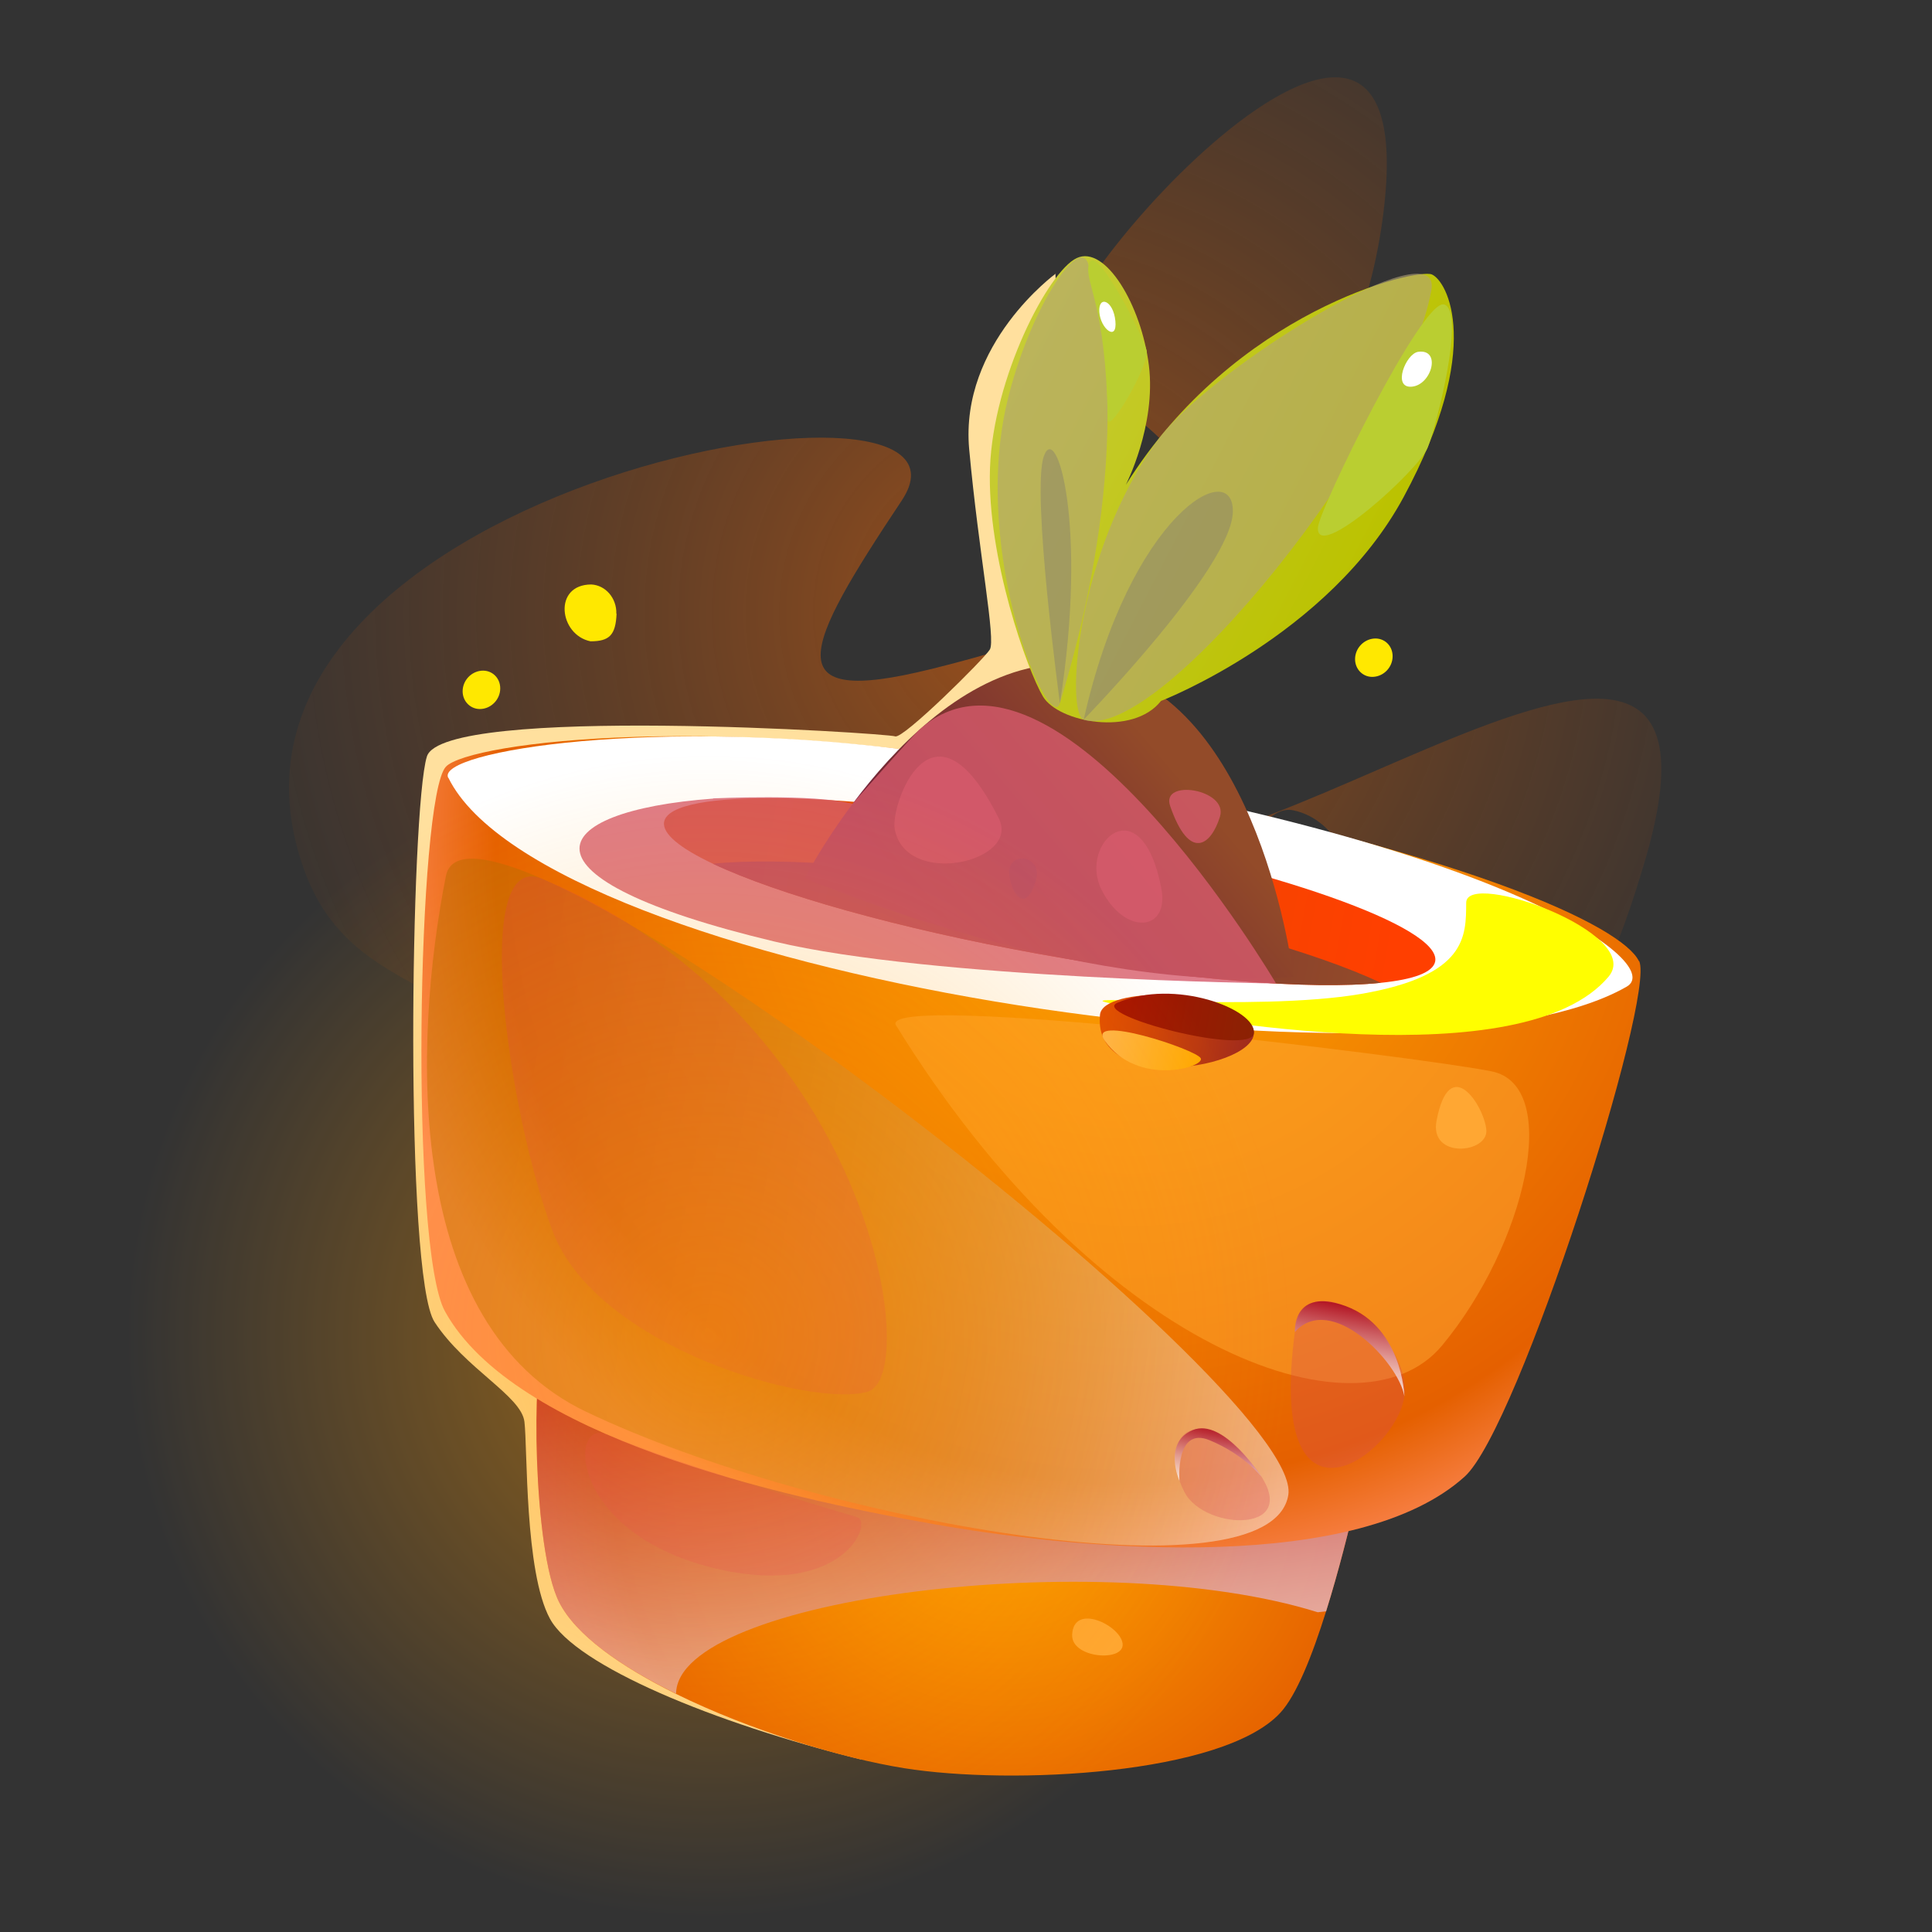 <svg width="50" height="50" viewBox="0 0 50 50" fill="none" xmlns="http://www.w3.org/2000/svg">
<rect x="0" y="0" width="50" height="50" fill="#333333" stroke="none"/>
<g clip-path="url(#clip0_432_4003)">
<g opacity="0.5">
<path d="M24.087 17.317C20.051 18.319 20.777 16.802 23.337 12.953C26.078 8.841 4.271 12.701 7.885 22.548C9.109 25.881 12.372 25.289 15.693 28.944C19.014 32.599 11.37 21.511 12.87 20.679C14.363 19.847 20.344 24.791 25 29.612C29.651 34.432 31.151 20.474 33.476 20.972C35.801 21.47 35.637 26.454 35.139 27.948C34.642 29.442 39.626 32.599 42.613 22.132C45.601 11.665 30.155 25.289 27.66 21.136C25.17 16.983 34.636 14.822 35.801 5.52C36.967 -3.787 26.289 8.18 27.454 9.339C28.62 10.505 36.674 14.201 24.092 17.317H24.087Z" fill="url(#paint0_radial_432_4003)" style="mix-blend-mode:screen"/>
</g>
<path d="M27.326 7.078C27.326 7.078 24.836 8.888 25.082 11.624C25.334 14.359 25.779 16.561 25.615 16.813C25.457 17.065 23.372 19.133 23.167 19.057C22.962 18.975 11.47 18.231 11.048 19.578C10.626 20.925 10.462 33.015 11.247 34.215C12.038 35.422 13.491 36.125 13.572 36.793C13.655 37.455 13.572 40.682 14.234 41.895C14.896 43.107 18.481 44.595 22.277 45.532L27.677 15.858L27.314 7.078H27.326Z" fill="#FFE09E"/>
<path d="M35.438 37.232C35.438 37.232 34.964 39.645 34.319 41.701C33.962 42.843 33.552 43.874 33.136 44.325C31.66 45.93 26.178 46.206 23.395 45.76C21.785 45.503 19.412 44.782 17.497 43.839C16.074 43.136 14.896 42.316 14.469 41.461C13.783 40.102 13.76 35.206 14.088 34.936C14.363 34.708 20.994 36.599 24.385 37.337C27.888 38.105 35.18 36.992 35.438 37.232Z" fill="url(#paint1_radial_432_4003)"/>
<path style="mix-blend-mode:multiply" opacity="0.8" d="M35.438 37.232C35.438 37.232 34.964 39.645 34.319 41.701L34.103 41.725C28.503 39.973 17.515 41.344 17.497 43.833C16.074 43.136 14.896 42.31 14.469 41.461C13.783 40.102 13.76 35.206 14.088 34.936C14.363 34.708 20.994 36.599 24.385 37.337C27.888 38.105 35.18 36.992 35.438 37.232Z" fill="url(#paint2_linear_432_4003)"/>
<path d="M42.414 24.873C41.998 24 38.133 22.044 27.443 20.011C18.791 18.366 12.137 19.203 11.54 19.842C10.802 20.627 10.603 32.294 11.517 33.94C13.303 37.168 20.121 38.732 24.174 39.446C28.333 40.178 35.163 40.688 37.904 38.216C39.304 36.957 42.859 25.781 42.42 24.867L42.414 24.873Z" fill="url(#paint3_radial_432_4003)"/>
<g style="mix-blend-mode:soft-light">
<path d="M11.604 20.129C14.094 25.201 36.61 28.686 42.098 25.535C43.193 24.908 38.455 21.482 23.934 19.467C17.011 18.506 11.265 19.449 11.599 20.129H11.604Z" fill="white"/>
</g>
<path d="M37.143 24.879C37.09 25.166 36.586 25.348 35.737 25.435C33.944 25.623 30.617 25.365 26.875 24.686C23.237 24.03 20.109 23.139 18.452 22.354C17.597 21.95 17.134 21.575 17.187 21.271C17.345 20.38 21.943 20.468 27.454 21.464C32.966 22.46 37.301 23.989 37.143 24.879Z" fill="url(#paint4_linear_432_4003)"/>
<path d="M35.737 25.435C33.944 25.623 30.617 25.365 26.875 24.686C23.237 24.03 20.109 23.139 18.452 22.354C20.25 22.167 23.571 22.425 27.314 23.104C30.951 23.76 34.079 24.651 35.737 25.435Z" fill="url(#paint5_linear_432_4003)"/>
<path d="M20.83 22.723C20.83 22.723 27.864 25.763 33.476 25.277C33.476 25.277 32.609 18.02 28.333 17.247C24.057 16.474 20.83 22.723 20.83 22.723Z" fill="url(#paint6_linear_432_4003)"/>
<path d="M30.055 18.137C30.055 18.137 34.39 16.456 36.328 12.86C38.419 8.982 37.447 7.266 37.055 7.102C36.662 6.938 31.965 8.027 29.136 12.549C29.136 12.549 29.926 11.014 29.733 9.456C29.54 7.898 28.603 6.329 27.864 6.68C27.127 7.026 25.703 9.784 25.621 12.11C25.539 14.435 26.593 17.358 26.992 18.026C27.39 18.694 29.323 19.068 30.049 18.137H30.055Z" fill="url(#paint7_linear_432_4003)"/>
<path style="mix-blend-mode:multiply" opacity="0.5" d="M11.54 22.671C10.685 26.999 10.445 34.28 15.166 36.535C21.123 39.382 32.884 41.467 33.341 38.691C33.798 35.914 12.208 19.303 11.54 22.671Z" fill="url(#paint8_linear_432_4003)"/>
<g style="mix-blend-mode:soft-light" opacity="0.5">
<path d="M23.19 26.537C28.333 34.877 35.163 37.414 37.318 34.825C39.474 32.23 40.446 28.095 38.601 27.726C36.756 27.351 22.622 25.623 23.19 26.542V26.537Z" fill="#FFA733"/>
</g>
<g style="mix-blend-mode:multiply" opacity="0.8">
<path d="M18.458 20.667C14.035 20.995 13.133 22.718 20.051 24.369C24.092 25.336 33.025 25.453 33.025 25.453C33.025 25.453 27.291 15.718 23.776 18.898C23.624 19.039 22.06 20.802 22.06 20.802C21.082 20.539 18.458 20.662 18.458 20.662V20.667Z" fill="#D65A6B"/>
</g>
<g style="mix-blend-mode:soft-light">
<path d="M28.819 25.98C31.027 26.396 39.427 27.895 41.629 25.277C42.572 24.153 37.951 22.501 37.945 23.362C37.939 24.223 37.974 25.248 35.227 25.722C32.474 26.197 27.255 25.687 28.819 25.98Z" fill="#FFFE00"/>
</g>
<g style="mix-blend-mode:multiply" opacity="0.6">
<path d="M28.169 6.844C29.464 11.325 27.859 16.784 27.431 18.196C27.173 19.051 25.129 14.383 26.061 10.417C26.617 8.068 27.935 6.036 28.169 6.844Z" fill="#B3A477"/>
</g>
<g style="mix-blend-mode:multiply" opacity="0.6">
<path d="M29.967 11.383C27.829 14.306 27.572 18.477 28.052 18.629C30.038 19.244 36.37 11.261 37.043 7.512C37.348 5.825 31.314 9.544 29.967 11.383Z" fill="#B3A477"/>
</g>
<g style="mix-blend-mode:multiply" opacity="0.3">
<path d="M33.511 34.473C32.773 40.055 36.118 37.695 36.346 36.137C36.569 34.579 33.775 32.493 33.511 34.473Z" fill="#D64A57"/>
</g>
<path style="mix-blend-mode:multiply" opacity="0.8" d="M33.511 34.473C34.437 33.431 36.194 35.246 36.346 36.137C36.346 36.137 36.299 34.233 34.682 33.753C33.441 33.384 33.511 34.473 33.511 34.473Z" fill="url(#paint9_linear_432_4003)"/>
<g style="mix-blend-mode:multiply" opacity="0.3">
<path d="M30.653 38.614C31.186 39.657 33.898 39.71 32.433 37.923C30.969 36.137 29.926 37.191 30.653 38.614Z" fill="#D64A57"/>
</g>
<path style="mix-blend-mode:multiply" opacity="0.8" d="M32.65 38.222C32.65 38.222 31.66 36.681 30.869 37.01C30.084 37.337 30.524 38.327 30.524 38.327C30.524 38.327 30.407 36.904 31.303 37.273C32.199 37.642 32.65 38.222 32.65 38.222Z" fill="url(#paint10_linear_432_4003)"/>
<g style="mix-blend-mode:multiply" opacity="0.8">
<path d="M30.284 20.861C30.782 22.302 31.344 21.88 31.572 21.136C31.795 20.427 30.032 20.14 30.284 20.861Z" fill="#D65A6B"/>
</g>
<g style="mix-blend-mode:multiply" opacity="0.5">
<path d="M26.131 22.723C26.248 23.292 26.576 23.543 26.804 22.805C27.027 22.097 25.979 21.98 26.131 22.723Z" fill="#B74F66"/>
</g>
<g style="mix-blend-mode:multiply" opacity="0.8">
<path d="M30.055 22.987C29.54 20.316 27.906 21.81 28.503 23.016C29.101 24.223 30.272 24.117 30.055 22.987Z" fill="#D65A6B"/>
</g>
<g style="mix-blend-mode:multiply" opacity="0.8">
<path d="M23.155 21.458C23.442 22.987 26.412 22.308 25.85 21.183C24.122 17.727 23.038 20.849 23.155 21.458Z" fill="#D65A6B"/>
</g>
<path d="M28.468 26.261C28.251 28.481 33.025 27.55 32.392 26.548C31.76 25.547 28.538 25.523 28.468 26.261Z" fill="url(#paint11_linear_432_4003)"/>
<path d="M28.919 25.951C28.198 26.261 32.392 27.357 32.451 26.736C32.51 26.115 30.395 25.312 28.919 25.951Z" fill="url(#paint12_linear_432_4003)"/>
<path d="M28.591 26.935C29.446 28.141 31.203 27.614 31.074 27.386C30.951 27.157 28.081 26.214 28.591 26.935Z" fill="url(#paint13_linear_432_4003)"/>
<g style="mix-blend-mode:soft-light">
<path d="M28.667 10.845C28.673 11.296 29.762 9.427 29.674 9.07C29.593 8.713 28.321 6.182 28.175 6.85C28.07 7.324 28.626 7.875 28.667 10.851V10.845Z" fill="#BACE31"/>
</g>
<g style="mix-blend-mode:soft-light">
<path d="M34.108 13.65C34.05 14.582 36.721 12.162 36.949 11.583C37.178 11.003 37.933 8.062 37.377 7.881C36.821 7.693 34.138 13.182 34.108 13.65Z" fill="#BACE31"/>
</g>
<g style="mix-blend-mode:multiply" opacity="0.4">
<path d="M28.046 18.623C29.241 13.299 31.935 11.799 31.906 13.246C31.877 14.693 28.046 18.623 28.046 18.623Z" fill="#7F796D"/>
</g>
<g style="mix-blend-mode:multiply" opacity="0.4">
<path d="M27.431 18.201C28.157 13.592 27.343 10.886 27.015 11.805C26.687 12.731 27.431 18.201 27.431 18.201Z" fill="#7F796D"/>
</g>
<path d="M27.747 42.31C27.724 42.92 29.095 43.019 29.054 42.545C29.013 42.07 27.777 41.467 27.747 42.31Z" fill="#FFA733"/>
<path d="M37.178 29.003C36.984 30.004 38.525 29.852 38.466 29.237C38.408 28.622 37.517 27.222 37.178 29.003Z" fill="#FFA733"/>
<g style="mix-blend-mode:multiply" opacity="0.2">
<path d="M14.024 22.741C22.54 26.314 23.881 35.575 22.464 36.014C21.047 36.447 15.447 34.901 14.299 31.855C13.151 28.809 12.167 21.968 14.024 22.741Z" fill="#E02774"/>
</g>
<g style="mix-blend-mode:multiply" opacity="0.2">
<path d="M18.628 40.618C21.843 41.332 22.605 39.394 22.183 39.265C20.619 38.802 17.228 37.765 15.699 37.121C14.703 36.699 14.709 39.745 18.633 40.618H18.628Z" fill="#E02774"/>
</g>
<path d="M36.703 9.105C36.381 9.152 36.024 10.054 36.539 10.007C37.055 9.96 37.307 9.023 36.703 9.105Z" fill="white"/>
<path d="M28.45 8.074C28.48 8.513 28.919 8.853 28.866 8.308C28.813 7.764 28.421 7.635 28.45 8.074Z" fill="white"/>
<path style="mix-blend-mode:screen" opacity="0.5" d="M18.34 49.644C26.667 49.644 33.417 42.894 33.417 34.567C33.417 26.24 26.667 19.49 18.34 19.49C10.014 19.49 3.264 26.24 3.264 34.567C3.264 42.894 10.014 49.644 18.34 49.644Z" fill="url(#paint14_radial_432_4003)"/>
<path d="M12.946 17.815C12.946 18.09 12.729 18.325 12.46 18.348C12.19 18.371 11.973 18.16 11.973 17.891C11.973 17.616 12.19 17.381 12.46 17.358C12.729 17.335 12.946 17.54 12.946 17.815Z" fill="#FFE800"/>
<path d="M36.041 16.983C36.041 17.259 35.825 17.493 35.555 17.516C35.286 17.54 35.069 17.329 35.069 17.059C35.069 16.784 35.286 16.55 35.555 16.526C35.825 16.503 36.041 16.708 36.041 16.983Z" fill="#FFE800"/>
<path d="M15.957 15.882C15.933 16.433 15.775 16.597 15.283 16.597C14.469 16.433 14.305 15.132 15.3 15.126C15.675 15.144 15.962 15.484 15.951 15.882H15.957Z" fill="#FFE800"/>
</g>
<defs>
<radialGradient id="paint0_radial_432_4003" cx="0" cy="0" r="1" gradientUnits="userSpaceOnUse" gradientTransform="translate(26.312 15.876) scale(22.375 22.375)">
<stop stop-color="#FF6B05"/>
<stop offset="1" stop-color="#B84D03" stop-opacity="0"/>
</radialGradient>
<radialGradient id="paint1_radial_432_4003" cx="0" cy="0" r="1" gradientUnits="userSpaceOnUse" gradientTransform="translate(25.846 38.195) rotate(10.25) scale(12.014 12.014)">
<stop stop-color="#FFA900"/>
<stop offset="0.83" stop-color="#E56000"/>
<stop offset="1" stop-color="#FF8C61"/>
</radialGradient>
<linearGradient id="paint2_linear_432_4003" x1="24.145" y1="34.465" x2="26.037" y2="47.807" gradientUnits="userSpaceOnUse">
<stop stop-color="#A60024"/>
<stop offset="0.01" stop-color="#A70427"/>
<stop offset="0.3" stop-color="#C65C73"/>
<stop offset="0.55" stop-color="#DEA2AF"/>
<stop offset="0.76" stop-color="#F0D4DA"/>
<stop offset="0.91" stop-color="#FAF3F5"/>
<stop offset="1" stop-color="white"/>
</linearGradient>
<radialGradient id="paint3_radial_432_4003" cx="0" cy="0" r="1" gradientUnits="userSpaceOnUse" gradientTransform="translate(29.245 21.899) rotate(10.25) scale(19.857 19.857)">
<stop stop-color="#FFA900"/>
<stop offset="0.83" stop-color="#E56000"/>
<stop offset="1" stop-color="#FF8C61"/>
</radialGradient>
<linearGradient id="paint4_linear_432_4003" x1="37.123" y1="24.913" x2="17.168" y2="21.305" gradientUnits="userSpaceOnUse">
<stop offset="0.05" stop-color="#FF3F00"/>
<stop offset="1" stop-color="#D95203"/>
</linearGradient>
<linearGradient id="paint5_linear_432_4003" x1="18.434" y1="22.367" x2="35.709" y2="25.491" gradientUnits="userSpaceOnUse">
<stop stop-color="#771C48"/>
<stop offset="0.24" stop-color="#762A34"/>
<stop offset="0.62" stop-color="#82382F"/>
<stop offset="1" stop-color="#934B29"/>
</linearGradient>
<linearGradient id="paint6_linear_432_4003" x1="24.992" y1="25.208" x2="30.731" y2="20.299" gradientUnits="userSpaceOnUse">
<stop stop-color="#771C48"/>
<stop offset="0.24" stop-color="#762A34"/>
<stop offset="0.62" stop-color="#82382F"/>
<stop offset="1" stop-color="#934B29"/>
</linearGradient>
<linearGradient id="paint7_linear_432_4003" x1="26.072" y1="9.589" x2="35.571" y2="14.492" gradientUnits="userSpaceOnUse">
<stop stop-color="#C7CC34"/>
<stop offset="1" stop-color="#BBC200"/>
</linearGradient>
<linearGradient id="paint8_linear_432_4003" x1="34.224" y1="33.704" x2="10.309" y2="29.38" gradientUnits="userSpaceOnUse">
<stop stop-color="white"/>
<stop offset="0.1" stop-color="#F2E3D0"/>
<stop offset="0.23" stop-color="#E2C399"/>
<stop offset="0.36" stop-color="#D5A76A"/>
<stop offset="0.49" stop-color="#CB9144"/>
<stop offset="0.62" stop-color="#C27F26"/>
<stop offset="0.75" stop-color="#BC7311"/>
<stop offset="0.87" stop-color="#B96B04"/>
<stop offset="0.99" stop-color="#B86900"/>
</linearGradient>
<linearGradient id="paint9_linear_432_4003" x1="35.165" y1="33.863" x2="34.798" y2="35.892" gradientUnits="userSpaceOnUse">
<stop stop-color="#A60024"/>
<stop offset="0.01" stop-color="#A70427"/>
<stop offset="0.3" stop-color="#C65C73"/>
<stop offset="0.55" stop-color="#DEA2AF"/>
<stop offset="0.76" stop-color="#F0D4DA"/>
<stop offset="0.91" stop-color="#FAF3F5"/>
<stop offset="1" stop-color="white"/>
</linearGradient>
<linearGradient id="paint10_linear_432_4003" x1="31.66" y1="37.086" x2="31.401" y2="38.515" gradientUnits="userSpaceOnUse">
<stop stop-color="#A60024"/>
<stop offset="0.01" stop-color="#A70427"/>
<stop offset="0.3" stop-color="#C65C73"/>
<stop offset="0.55" stop-color="#DEA2AF"/>
<stop offset="0.76" stop-color="#F0D4DA"/>
<stop offset="0.91" stop-color="#FAF3F5"/>
<stop offset="1" stop-color="white"/>
</linearGradient>
<linearGradient id="paint11_linear_432_4003" x1="28.427" y1="26.394" x2="32.369" y2="27.107" gradientUnits="userSpaceOnUse">
<stop stop-color="#E14D00"/>
<stop offset="0.24" stop-color="#D64704"/>
<stop offset="0.65" stop-color="#BB3910"/>
<stop offset="1" stop-color="#9F2A1D"/>
</linearGradient>
<linearGradient id="paint12_linear_432_4003" x1="28.833" y1="25.956" x2="32.453" y2="26.61" gradientUnits="userSpaceOnUse">
<stop stop-color="#A71100"/>
<stop offset="1" stop-color="#8B2203"/>
</linearGradient>
<linearGradient id="paint13_linear_432_4003" x1="28.471" y1="27.039" x2="31.047" y2="27.505" gradientUnits="userSpaceOnUse">
<stop stop-color="#FFB64D"/>
<stop offset="1" stop-color="#FFA900"/>
</linearGradient>
<radialGradient id="paint14_radial_432_4003" cx="0" cy="0" r="1" gradientUnits="userSpaceOnUse" gradientTransform="translate(18.34 34.567) rotate(90) scale(15.077)">
<stop stop-color="#FF9900"/>
<stop offset="1" stop-color="#FF9900" stop-opacity="0"/>
</radialGradient>
<clipPath id="clip0_432_4003">
<rect width="40" height="47.644" fill="white" transform="translate(3 2)"/>
</clipPath>
</defs>
</svg>
